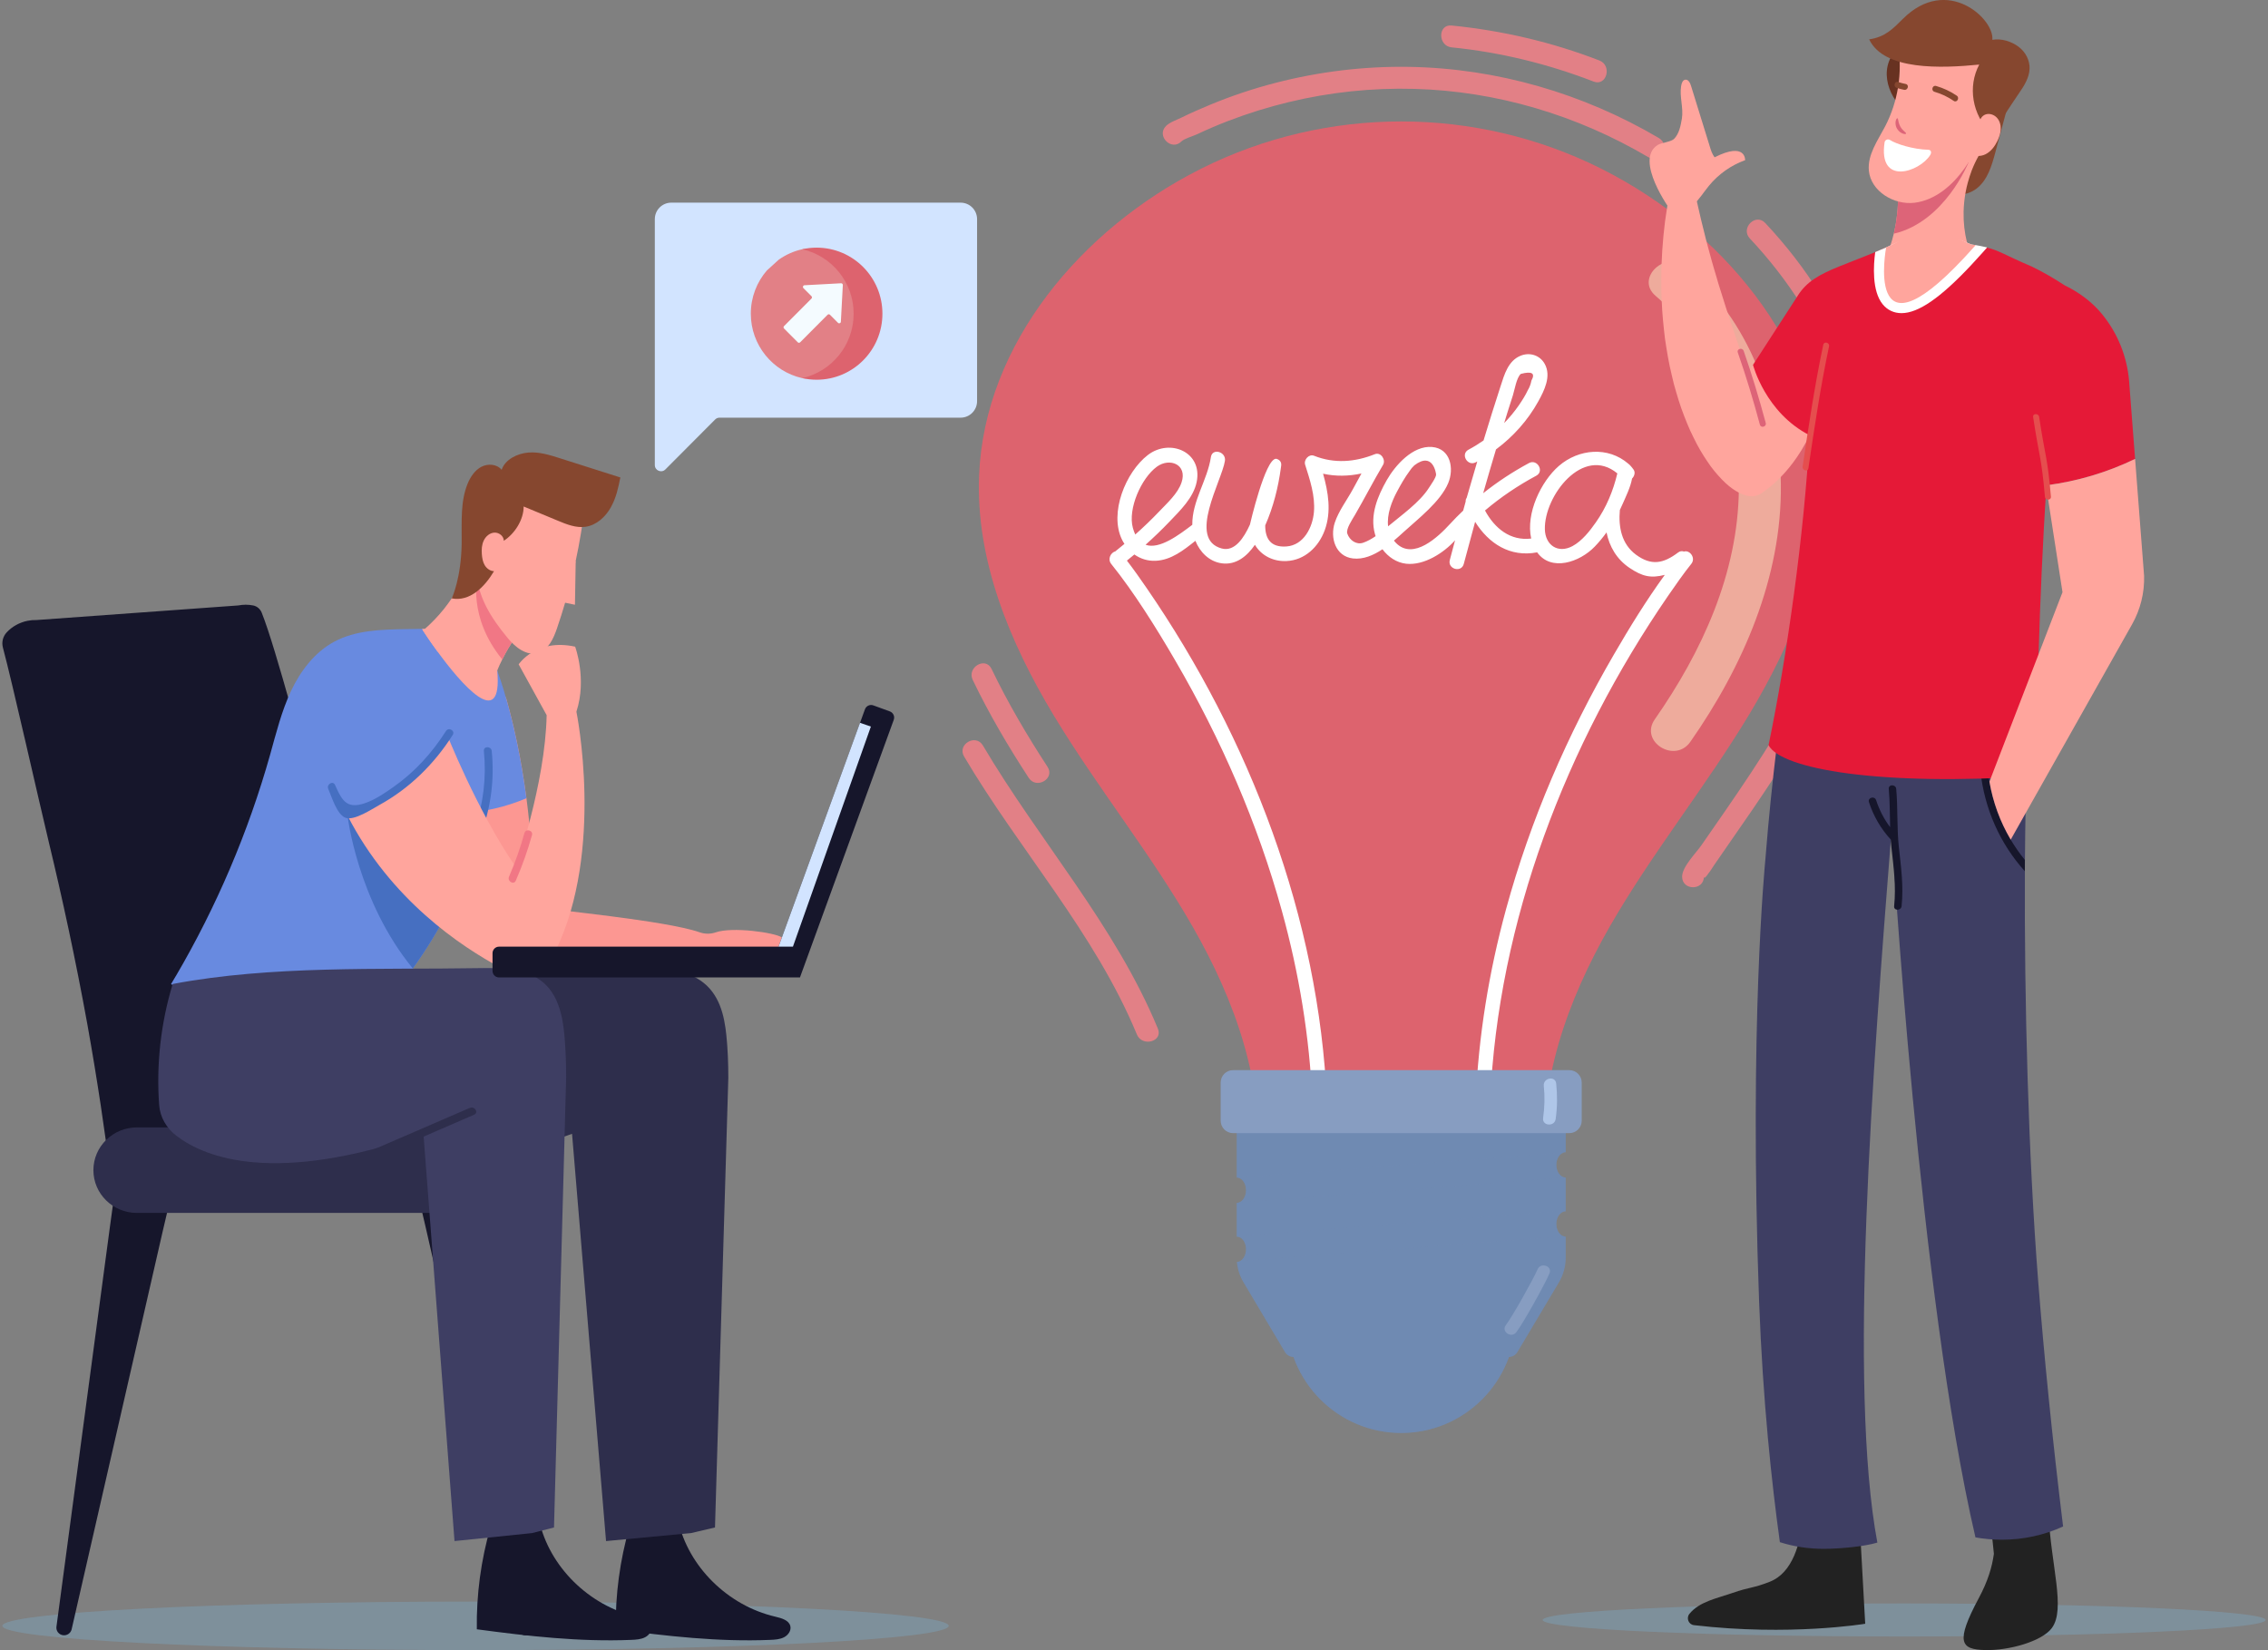 <svg width="481" height="350" viewBox="0 0 481 350" fill="none" xmlns="http://www.w3.org/2000/svg">
<rect x="0" y="0" width="481" height="350" fill="#808080" stroke="none"/>
<g clip-path="url(#clip0_3423_201318)">
<path d="M208.452 158.116C206.94 155.554 202.946 157.882 204.463 160.456C216.185 180.312 232.239 197.955 241.112 219.416C242.234 222.13 246.706 220.939 245.566 218.184C236.519 196.292 220.407 178.362 208.452 158.116Z" fill="#E28086"/>
<path d="M407.488 101.128C407.081 86.245 402.447 71.882 394.928 59.117C393.417 56.549 389.422 58.878 390.94 61.458C398.051 73.528 402.476 87.051 402.871 101.128C403.267 115.223 399.766 129.026 394.202 141.89C393.027 144.598 397.01 146.962 398.19 144.23C404.081 130.596 407.895 116.075 407.488 101.128Z" fill="#E28086"/>
<path d="M307.861 10.045C318.194 11.078 328.288 13.553 337.975 17.3C340.748 18.373 341.952 13.891 339.201 12.829C329.107 8.924 318.618 6.485 307.861 5.411C304.907 5.113 304.925 9.747 307.861 10.045Z" fill="#E28086"/>
<path d="M389.841 80.829C390.818 83.625 395.283 82.423 394.295 79.598C390.056 67.458 383.131 56.637 374.368 47.293C372.327 45.116 369.065 48.396 371.101 50.573C379.305 59.322 385.869 69.46 389.841 80.829Z" fill="#E28086"/>
<path d="M351.82 29.282C335.755 19.815 317.509 14.492 298.856 14.183C289.314 14.025 279.714 15.193 270.475 17.586C265.777 18.8 261.166 20.346 256.683 22.202C254.607 23.06 252.549 23.971 250.525 24.957C249.537 25.436 248.054 25.949 247.281 26.726C245.176 28.838 248.444 32.118 250.549 30.006C251.165 29.387 253.078 28.856 253.863 28.482C256.043 27.449 258.259 26.504 260.509 25.64C264.695 24.035 268.981 22.704 273.336 21.654C282.052 19.547 291.018 18.607 299.978 18.852C317.45 19.331 334.446 24.426 349.494 33.291C352.053 34.797 354.384 30.794 351.82 29.282Z" fill="#E28086"/>
<path d="M210.288 141.878C208.997 139.194 205.014 141.54 206.299 144.219C209.764 151.433 213.811 158.302 218.178 164.996C219.8 167.483 223.801 165.166 222.167 162.656C217.8 155.962 213.753 149.092 210.288 141.878Z" fill="#E28086"/>
<path d="M391.354 121.784C388.307 133.842 382.975 145.106 376.562 155.711C373.236 161.203 369.649 166.532 366.009 171.82C364.288 174.318 362.555 176.804 360.828 179.296C359.706 180.924 356.746 183.843 356.746 185.95C356.746 188.932 361.363 188.938 361.363 185.95C361.363 186.732 362.258 185.337 362.293 185.296C362.758 184.741 363.136 184.07 363.549 183.469C364.398 182.243 365.247 181.012 366.096 179.786C367.945 177.119 369.8 174.452 371.631 171.773C375.277 166.432 378.847 161.034 382.103 155.442C388.022 145.275 392.924 134.449 395.814 123.015C396.535 120.12 392.081 118.889 391.354 121.784Z" fill="#E28086"/>
<path d="M370.944 151.59C361.682 166.963 350.297 181.006 341.366 196.589C332.441 212.172 325.969 229.991 327.836 247.874C317.649 249.181 307.415 249.707 297.164 250.133C286.913 249.712 276.68 249.181 266.493 247.874C268.365 229.991 261.893 212.172 252.962 196.589C244.037 181.006 232.646 166.963 223.384 151.59C214.139 136.199 206.911 118.801 207.65 100.836C208.76 72.856 229.477 48.565 254.392 35.953C254.526 35.883 254.66 35.818 254.794 35.748C281.395 22.43 312.933 22.43 339.529 35.748C339.662 35.818 339.796 35.883 339.93 35.953C364.845 48.565 385.556 72.856 386.673 100.836C387.417 118.801 380.19 136.194 370.944 151.59Z" fill="#DD636E"/>
<path opacity="0.5" d="M377.688 102.722C377.49 85.446 370.867 67.995 357.604 56.62C353.284 52.913 346.737 58.989 351.098 62.73C362.983 72.927 368.931 88.218 368.78 103.772C368.606 121.591 360.971 138.225 350.947 152.577C347.644 157.304 355.203 162.043 358.488 157.345C369.617 141.429 377.915 122.49 377.688 102.722Z" fill="#FFF5CA"/>
<path d="M357.135 116.992C356.775 116.84 356.327 116.858 355.885 117.196C352.78 119.537 350.234 120.05 346.977 117.663C343.89 115.393 343.221 111.774 343.541 108.173C343.785 107.665 344.018 107.169 344.239 106.65C344.739 105.477 345.803 103.358 346.129 101.502C346.623 101.012 346.879 100.189 346.443 99.594C346.239 99.319 346.03 99.039 345.803 98.794C345.785 98.776 345.774 98.771 345.756 98.759C345.722 98.718 345.675 98.654 345.628 98.607C345.53 98.508 345.431 98.426 345.326 98.35C341.047 94.65 334.813 95.187 330.604 98.829C326.801 102.132 323.557 108.926 324.737 114.231C320.295 114.768 316.992 112.066 314.939 108.278C318.289 105.436 321.934 102.984 325.824 100.895C327.569 99.955 326.022 97.282 324.272 98.216C320.847 100.06 317.591 102.197 314.556 104.613C315.439 101.514 316.341 98.42 317.271 95.327C320.928 92.601 324.022 89.158 326.243 85.137C327.516 82.825 329.045 79.802 327.615 77.199C326.574 75.302 324.376 74.654 322.429 75.477C319.847 76.563 319.044 79.44 318.26 81.868C317.004 85.703 315.806 89.561 314.631 93.424C313.608 94.131 312.544 94.796 311.433 95.385C309.683 96.325 311.236 98.998 312.986 98.053C313.085 98 313.189 97.936 313.3 97.883C312.538 100.446 311.788 103.019 311.055 105.593C310.904 105.809 310.817 106.066 310.84 106.375C310.66 107.017 310.491 107.665 310.311 108.307C309.346 109.224 308.398 110.169 307.497 111.161C305.084 113.794 299.787 118.906 296.083 115.188C295.914 115.019 295.763 114.844 295.624 114.669C296.356 114.05 297.048 113.432 297.665 112.86C300.758 110.047 305.52 106.37 307.142 102.459C308.421 99.389 307.648 95.135 303.712 94.808C299.601 94.457 295.862 98.771 294.129 101.8C292.176 105.22 290.484 109.27 291.6 113.268C291.641 113.414 291.693 113.566 291.74 113.724C290.891 114.307 289.995 114.815 289.082 115.124C287.687 115.597 286.227 114.628 285.733 113.169C285.402 112.2 286.861 110.082 287.373 109.2C289.402 105.698 291.251 102.091 293.315 98.607C293.955 97.533 292.873 95.823 291.577 96.337C287.338 98.029 282.971 98.374 278.686 96.669C277.587 96.232 276.465 97.522 276.796 98.572C277.808 101.776 278.948 105.161 278.663 108.57C278.395 111.838 276.506 115.638 272.848 115.906C269.406 116.163 268.319 114.161 268.33 111.436C270.046 107.549 271.092 103.399 271.656 99.191C271.656 99.185 271.662 99.179 271.662 99.167H271.656C271.679 99.027 271.697 98.893 271.714 98.759C271.807 98.035 271.424 97.58 270.9 97.387C270.877 97.37 270.848 97.364 270.831 97.358C270.796 97.341 270.749 97.329 270.708 97.323C270.679 97.306 270.644 97.306 270.615 97.306C268.307 97.306 265.086 111.278 265.086 111.278C263.841 114.015 261.894 117.079 259.114 116.338C251.771 114.389 259.138 101.975 259.783 97.755C260.074 95.806 257.108 94.971 256.812 96.938C256.073 101.864 252.8 106.259 252.864 111.313C250.119 113.397 245.88 116.624 242.95 115.545C244.706 113.975 246.415 112.34 248.038 110.636C250.299 108.266 253.096 105.588 253.788 102.249C255.108 95.858 248.119 92.934 243.45 96.5C238.711 100.148 235.205 108.827 237.955 114.459C238.112 114.774 238.281 115.072 238.473 115.364C237.851 115.871 237.228 116.391 236.6 116.893C236.589 116.91 236.571 116.928 236.548 116.945C235.589 117.19 234.827 118.562 235.676 119.624C240.473 125.583 245.218 133.165 249.259 140.116C258.969 156.767 266.725 174.615 271.866 193.222C275.505 206.418 277.744 219.947 278.331 233.639C278.413 235.618 281.494 235.624 281.413 233.639C279.744 194.792 265.08 156.551 243.159 124.696C241.816 122.741 240.444 120.791 238.996 118.906C239.525 118.474 240.048 118.048 240.578 117.611C241.863 118.521 243.409 119.023 245.113 118.947C248.398 118.79 251.02 116.7 253.521 114.71C254.48 117.103 256.44 119.099 259.074 119.478C262.167 119.922 264.504 117.937 266.144 115.556C267.487 117.832 270.017 119.14 272.86 119C276.721 118.825 279.663 115.988 280.948 112.469C282.396 108.523 281.704 104.414 280.599 100.475C283.285 101.07 286.047 101.012 288.739 100.428C288.129 101.543 287.524 102.658 286.913 103.778C285.658 106.084 283.913 108.354 283.082 110.858C282.041 114.021 283.204 118.007 286.931 118.451C289.111 118.708 291.257 117.797 293.193 116.502C294.42 118.136 296.164 119.344 298.229 119.572C301.985 119.98 306.171 117.301 308.59 114.605C308.212 116 307.834 117.4 307.474 118.79C306.974 120.716 309.939 121.539 310.439 119.613C311.224 116.63 312.032 113.659 312.846 110.683C315.719 115.264 320.219 118.258 325.999 117.155C328.97 121.311 335.029 119.256 338.215 115.936C339.116 115.002 339.953 113.986 340.715 112.93C341.326 115.93 342.861 118.62 345.611 120.465C348.321 122.274 350.082 122.694 353.071 121.935C349.146 127.34 345.617 133.066 342.285 138.814C332.447 155.746 324.568 173.932 319.405 192.842C315.765 206.161 313.55 219.836 312.957 233.627C312.869 235.612 315.945 235.612 316.033 233.627C317.672 195.364 332.203 157.795 353.746 126.412C355.315 124.124 357.176 121.48 358.682 119.613C359.723 118.34 358.339 116.578 357.135 116.992ZM319.76 87.284C320.114 86.135 320.487 84.985 320.859 83.841C321.208 82.749 321.626 80.076 322.539 79.306C324.906 78.687 325.656 79.16 324.783 80.73C324.65 81.454 324.405 82.125 324.028 82.749C323.498 83.882 322.801 84.973 322.097 85.995C321.167 87.337 320.126 88.586 319.01 89.73C319.254 88.907 319.498 88.09 319.76 87.284ZM240.258 111.961C239.153 107.951 242.031 101.42 245.346 98.992C248.078 96.996 251.858 98.52 250.59 102.313C249.799 104.689 247.543 106.691 245.857 108.471C244.235 110.175 242.531 111.809 240.769 113.373C240.578 112.959 240.403 112.498 240.258 111.961ZM296.292 104.251C297.089 102.763 297.944 101.251 298.95 99.903C299.234 99.459 299.56 99.062 299.95 98.706C304.002 95.613 304.566 100.609 304.566 100.609C304.665 101.158 303.345 103.008 303.025 103.51C301.072 106.568 297.17 109.311 294.391 111.634C294.094 109.142 295.135 106.399 296.292 104.251ZM338.453 110.794C337.168 112.632 335.511 114.745 333.488 115.836C330.441 117.471 327.72 115.65 327.638 112.276C327.458 105.185 335.75 94.399 343.006 100.411C342.122 104.134 340.663 107.648 338.453 110.794Z" fill="white"/>
<path d="M321.446 279.578C321.446 293.037 310.578 303.945 297.17 303.945C283.762 303.945 272.895 293.037 272.895 279.578C272.895 266.119 283.762 253.419 297.17 253.419C310.578 253.419 321.446 266.119 321.446 279.578Z" fill="#6F8AB2"/>
<path opacity="0.35" d="M321.446 279.578C321.446 293.037 310.578 303.945 297.17 303.945C283.762 303.945 272.895 293.037 272.895 279.578C272.895 266.119 283.762 253.419 297.17 253.419C310.578 253.419 321.446 266.119 321.446 279.578Z" fill="#6F8AB2"/>
<path d="M330.073 247.08C330.073 248.563 330.962 249.765 332.061 249.765V256.92C330.962 256.92 330.073 258.129 330.073 259.605C330.073 260.878 330.724 261.94 331.608 262.22C331.759 262.267 331.91 262.29 332.061 262.29V266.737C332.061 268.599 331.561 270.414 330.619 271.996L321.822 286.774C321.438 287.433 320.735 287.83 319.979 287.83H274.352C273.596 287.83 272.899 287.439 272.509 286.774L263.723 271.996C262.938 270.671 262.456 269.189 262.322 267.66C262.543 267.648 262.758 267.595 262.956 267.496C263.723 267.123 264.258 266.125 264.258 264.975C264.258 263.498 263.374 262.29 262.281 262.29V255.135L262.485 255.117C263.485 254.983 264.258 253.845 264.258 252.45C264.258 250.973 263.374 249.765 262.281 249.765V238.956L297.174 237.543L332.067 238.956V244.395L331.864 244.413C330.858 244.547 330.073 245.691 330.073 247.08Z" fill="#6F8AB2"/>
<path d="M332.826 226.985H261.511C260.063 226.985 258.883 228.164 258.883 229.623V237.707C258.883 239.16 260.057 240.345 261.511 240.345H332.826C334.274 240.345 335.454 239.166 335.454 237.707V229.623C335.454 228.164 334.28 226.985 332.826 226.985Z" fill="#879DC1"/>
<path opacity="0.35" d="M264.258 252.45C264.258 250.973 263.374 249.765 262.281 249.765L331.864 244.413C330.863 244.547 330.079 245.691 330.079 247.08C330.079 248.563 330.968 249.765 332.067 249.765L262.485 255.117C263.479 254.977 264.258 253.845 264.258 252.45Z" fill="#6F8AB2"/>
<path opacity="0.35" d="M330.073 259.605C330.073 260.878 330.724 261.94 331.608 262.22L262.956 267.496C263.723 267.123 264.258 266.125 264.258 264.975C264.258 263.498 263.374 262.29 262.281 262.29V262.185L332.067 256.815V256.92C330.968 256.92 330.073 258.129 330.073 259.605Z" fill="#6F8AB2"/>
<path d="M330.039 229.822C329.859 228.106 327.231 228.614 327.411 230.324C327.65 232.606 327.586 234.859 327.266 237.129C327.022 238.839 329.69 239.049 329.929 237.345C330.284 234.841 330.301 232.343 330.039 229.822Z" fill="#AFC6E8"/>
<path d="M328.613 270.099C329.288 268.512 326.741 267.677 326.072 269.259C325.177 271.372 320.74 279.251 319.356 281.078C318.316 282.455 320.543 283.938 321.583 282.566C323.113 280.552 327.625 272.434 328.613 270.099Z" fill="#879DC1"/>
<path opacity="0.5" d="M403.838 347.117C446.182 347.117 480.508 345.547 480.508 343.609C480.508 341.672 446.182 340.102 403.838 340.102C361.494 340.102 327.168 341.672 327.168 343.609C327.168 345.547 361.494 347.117 403.838 347.117Z" fill="#7DA1B7"/>
<path d="M422.867 329.567C422.902 329.31 421.158 314.579 421.175 314.188C421.239 312.495 423.774 312.075 425.868 315.542C430.002 322.376 434.275 317.882 434.421 320.801C434.973 332.153 438.13 341.263 435.165 345.308C433.101 348.121 426.089 350.129 420.96 349.989C415.838 349.849 414.628 348.378 419.687 338.923C421.582 335.392 422.484 332.386 422.867 329.567Z" fill="#222222"/>
<path d="M394.273 320.8L395.576 344.409C395.576 344.409 379.539 347.082 359.253 344.706C358.107 344.572 357.566 343.201 358.299 342.302C360.427 339.687 364.195 339.01 367.399 337.884C371.126 336.576 371.608 336.956 375.289 335.52C380.313 333.559 381.737 327.273 382.534 321.921C386.156 320.584 390.418 320.835 394.273 320.8Z" fill="#222222"/>
<path d="M437.545 323.777C433.62 325.575 429.219 326.584 424.567 326.584C422.648 326.584 420.77 326.415 418.956 326.088C406.99 274.739 401.286 177.638 401.286 177.638C401.274 177.352 401.199 176.348 401.181 175.963C397.152 226.985 391.959 294.017 398.152 327.197C395.303 328.055 389.953 328.522 386.79 328.522C383.54 328.522 380.394 328.038 377.475 327.104C375.743 314.579 373.859 297.157 373.074 276.093C370.922 217.618 374.306 183.41 374.405 182.249C375.83 164.086 378.004 149.168 378.004 149.168C378.004 149.168 379.324 139.87 380.284 134.396C380.307 134.203 380.336 134.017 380.371 133.836C380.516 133.007 380.668 132.172 380.801 131.355L400.995 130.923L432.021 130.27C431.725 132.406 431.376 135.382 431.021 139.217C430.934 140.046 430.876 140.892 430.8 141.779C430.039 151.625 429.579 165.989 429.451 182.412C429.451 183.206 429.451 184 429.44 184.805C429.312 212.277 430.155 245.049 432.277 271.961C433.504 287.515 435.214 304.768 437.545 323.777Z" fill="#3E3E63"/>
<path d="M402.717 179.745C402.264 175.601 402.526 171.469 402.153 167.331C402.06 166.321 400.479 166.31 400.572 167.331C400.816 170.045 400.787 172.747 400.863 175.455C399.566 173.728 398.572 171.813 397.891 169.718C397.577 168.749 396.048 169.164 396.368 170.138C397.333 173.109 398.886 175.765 400.985 178.064C401.025 178.625 401.072 179.185 401.136 179.745C401.601 183.93 402.148 187.98 401.711 192.2C401.607 193.216 403.188 193.21 403.293 192.2C403.729 187.963 403.183 183.942 402.717 179.745Z" fill="#16162B"/>
<path d="M429.44 182.401C429.44 183.194 429.44 183.988 429.428 184.794C424.166 178.945 420.869 171.586 419.997 163.456C419.892 162.44 421.474 162.452 421.579 163.456C422.352 170.553 425.096 177.066 429.44 182.401Z" fill="#16162B"/>
<path d="M356.972 33.297C356.466 33.268 355.937 34.283 355.321 36.169C355.007 37.108 354.687 38.27 354.402 39.63C354.111 40.989 353.763 42.542 353.518 44.275C352.949 47.736 352.524 51.909 352.361 56.579C352.315 57.746 352.332 58.942 352.326 60.168C352.315 61.394 352.35 62.648 352.425 63.921C352.518 66.471 352.786 69.104 353.106 71.8C353.501 74.479 353.937 77.1 354.548 79.58C354.821 80.829 355.141 82.049 355.501 83.222C355.856 84.401 356.193 85.556 356.594 86.665C357.402 88.872 358.222 90.955 359.176 92.823C360.083 94.708 361.083 96.395 362.095 97.877C363.072 99.377 364.153 100.626 365.165 101.683C366.171 102.739 367.194 103.562 368.165 104.146C370.101 105.325 371.817 105.576 373.113 104.869C374.41 104.157 375.16 102.57 375.369 100.416C375.462 99.342 375.433 98.117 375.317 96.751C375.195 95.391 374.904 93.932 374.584 92.327C373.875 89.152 372.828 85.522 371.503 81.559C371.177 80.561 370.84 79.545 370.497 78.506C370.13 77.473 369.77 76.417 369.421 75.331C368.677 73.16 367.915 70.913 367.13 68.619C366.398 66.296 365.618 64.026 364.956 61.802C364.595 60.693 364.264 59.596 363.961 58.516C363.653 57.437 363.31 56.38 363.031 55.341C362.479 53.258 361.897 51.267 361.455 49.382C360.961 47.497 360.56 45.729 360.188 44.1C359.781 42.472 359.507 40.984 359.199 39.676C358.908 38.439 358.647 37.312 358.408 36.285C357.932 34.388 357.478 33.326 356.972 33.297Z" fill="#FFA59D"/>
<path d="M371.829 77.327L364.84 87.955L373.114 104.863C373.114 104.863 379.289 101.601 383.818 92.274C383.818 92.269 380.748 79.142 371.829 77.327Z" fill="#FFA59D"/>
<path d="M426.432 20.107C425.345 24.181 424.258 28.254 423.17 32.328C422.409 35.171 421.513 38.229 419.176 40.009C417.03 41.643 413.861 41.783 411.582 40.336C414.89 37.219 417.397 33.425 418.775 29.089C419.42 27.052 419.844 24.916 420.914 23.072C421.996 21.227 424.316 19.902 426.432 20.107Z" fill="#86472F"/>
<path d="M452.812 97.341C446.905 100.194 440.532 102.103 434.026 102.932C433.223 114.616 432.671 127.947 432.369 138.131C432.293 140.857 431.473 162.429 431.432 164.6C398.772 166.788 377.718 163.152 375.078 158.057C378.991 139.176 382.643 113.268 383.788 92.321C374.398 87.547 371.781 77.391 371.781 77.391L381.236 62.771C385.038 56.684 392.074 56.806 406.837 49.277C409.814 50.468 412.495 50.602 415.483 51.804C415.53 51.816 415.57 51.828 415.617 51.857C415.617 51.857 415.629 51.857 415.64 51.857C415.727 51.869 416.041 51.91 416.547 51.991C417.105 52.079 417.902 52.219 418.89 52.464V52.487C418.902 52.464 418.937 52.487 418.943 52.487C418.954 52.487 420.827 52.785 421.333 52.499C423.885 53.089 425.496 54.227 430.525 56.374C430.578 56.398 430.647 56.421 430.7 56.439C432.892 57.489 435.299 58.826 437.863 60.513C440.922 62.001 443.713 64.049 445.858 66.693C449.079 70.656 451.085 75.535 451.533 80.73L452.812 97.341Z" fill="#E51937"/>
<path d="M400.25 53.975C405.547 55.289 411.053 55.592 416.426 54.822C416.85 54.372 417.281 53.911 417.717 53.421C417.513 52.779 417.321 52.137 417.176 51.483C416.635 49.341 416.397 47.164 416.443 44.981V44.83C416.484 43.441 416.624 42.04 416.891 40.657C417.019 40.003 417.159 39.349 417.339 38.719C417.571 37.855 417.851 36.997 418.17 36.139C418.583 35.089 419.066 34.056 419.618 33.081C419.833 32.666 420.077 32.246 420.333 31.838C420.141 31.814 419.95 31.803 419.758 31.785C418.833 31.721 417.891 31.721 416.955 31.75C415.071 31.838 413.17 32.147 411.385 32.649C407.658 33.729 404.355 35.742 402.413 38.661C402.541 40.032 402.582 41.386 402.541 42.758C402.518 43.365 402.489 43.954 402.436 44.555C402.361 45.326 402.273 46.108 402.157 46.878C402.116 47.158 402.058 47.421 402.029 47.701C401.913 48.32 401.785 48.944 401.634 49.563C401.43 50.398 401.198 51.232 400.93 52.055C400.721 52.703 400.5 53.345 400.25 53.975Z" fill="#FFA59D"/>
<path d="M404.023 23.591C400.087 20.101 398.139 13.815 403.099 9.595C405.762 9.496 405.471 9.345 407.983 10.238C406.553 15.128 405.454 18.7 404.023 23.591Z" fill="#683221"/>
<path d="M401.633 49.569C412.477 47.048 417.489 34.441 417.489 34.441L411.384 32.655C407.651 33.741 404.354 35.743 402.406 38.667C402.534 40.038 402.575 41.392 402.534 42.764C402.511 43.371 402.482 43.966 402.429 44.562C402.354 45.338 402.261 46.114 402.144 46.89C402.104 47.165 402.051 47.433 402.017 47.708C401.9 48.326 401.772 48.945 401.633 49.569Z" fill="#DD6478"/>
<path d="M402.54 9.583C403.511 15.437 402.523 21.595 399.778 26.853C398.22 29.83 396.051 32.812 396.348 36.163C396.743 40.575 401.674 43.54 406.052 43.003C410.431 42.46 414.088 39.303 416.646 35.696C421.339 29.095 423.205 20.544 421.699 12.583C416.193 9.776 408.64 8.597 402.54 9.583Z" fill="#FFA59D"/>
<path d="M422.184 28.173C418.271 24.344 417.271 18.373 419.759 13.698C411.689 14.498 399.583 14.988 396.414 8.346C399.792 7.862 401.473 6.088 403.583 3.986C412.956 -5.352 423.039 4.045 422.533 8.445C424.463 8.101 426.597 8.784 428.103 9.916C429.609 11.049 430.493 12.805 430.435 14.556C430.377 16.447 429.301 18.186 428.179 19.791C426.359 22.389 424.393 25.832 422.184 28.173Z" fill="#86472F"/>
<path d="M419.905 26.276C419.713 25.424 420.324 24.513 421.155 24.256C421.987 23.999 422.929 24.338 423.516 24.98C424.103 25.628 424.347 26.532 424.313 27.402C424.278 28.272 423.987 29.118 423.609 29.9C423.045 31.061 422.225 32.159 421.068 32.731C419.911 33.297 418.37 33.203 417.492 32.258C418.771 30.384 420.399 28.488 419.905 26.276Z" fill="#FFA59D"/>
<path d="M421.352 52.464V52.476C421.363 52.464 421.393 52.476 421.405 52.476C421.363 52.464 421.352 52.464 421.352 52.464Z" fill="url(#paint0_linear_3423_201318)"/>
<path d="M404.241 28.33C404.247 28.435 403.95 28.476 403.578 28.342C403.189 28.214 402.706 27.904 402.34 27.315C402.34 27.303 402.328 27.286 402.316 27.28C402.107 26.906 402.026 26.544 402.008 26.218C401.979 25.745 402.101 25.365 402.229 25.196C402.299 25.097 402.357 25.068 402.415 25.091C402.444 25.097 402.462 25.12 402.485 25.144C402.549 25.266 402.584 25.564 402.665 25.914C402.735 26.183 402.828 26.474 402.985 26.766C402.997 26.801 403.014 26.83 403.037 26.871C403.282 27.321 403.619 27.642 403.88 27.881C404.113 28.085 404.276 28.219 404.241 28.33Z" fill="#DD6478"/>
<path d="M369.799 74.427C371.555 79.457 373.096 84.57 374.48 89.718C374.695 90.523 373.45 90.868 373.235 90.062C371.857 84.915 370.311 79.802 368.555 74.771C368.281 73.983 369.526 73.644 369.799 74.427Z" fill="#DD6478"/>
<path d="M354.49 44.882C354.501 44.9 354.501 44.9 354.501 44.9C356.234 44.141 357.31 43.767 359.17 43.4C360.432 42.227 361.345 40.721 362.45 39.384C364.45 36.939 367.136 35.048 370.108 33.974C370.108 33.974 370.305 29.988 363.63 33.367C363.101 32.667 362.828 31.803 362.578 30.951C361.252 26.702 359.944 22.441 358.63 18.192C358.444 17.568 358.042 16.809 357.409 16.902C356.845 16.996 356.624 17.679 356.537 18.256C356.159 20.474 357.066 22.926 356.699 25.143C356.432 26.684 356.135 28.324 355.054 29.445C354.426 30.093 352.338 30.274 351.571 30.741C351.553 30.752 351.553 30.752 351.542 30.764C346.565 33.922 354.1 44.351 354.49 44.882Z" fill="#FFA59D"/>
<path d="M399.296 64.557C400.296 65.777 401.674 66.419 403.273 66.419C406.832 66.419 411.513 63.197 417.99 56.292C418.414 55.831 418.862 55.364 419.31 54.851C419.694 54.442 420.106 53.975 420.537 53.503L421.432 52.487C421.42 52.487 421.42 52.487 421.409 52.487C421.397 52.487 421.368 52.464 421.357 52.487V52.464C420.356 52.23 419.566 52.078 419.013 51.991C418.502 51.915 418.193 51.874 418.106 51.863C418.095 51.863 418.083 51.863 418.083 51.863C418.031 51.828 417.984 51.822 417.943 51.798C414.961 50.59 411.989 49.405 409.012 48.203C406.21 49.627 403.128 51.045 400.017 52.481C399.29 52.802 398.587 53.065 397.86 53.398C397.808 53.421 397.755 53.45 397.697 53.473C397.331 56.228 396.959 61.72 399.296 64.557Z" fill="white"/>
<path d="M416.427 54.822C416.851 54.373 417.281 53.911 417.717 53.421C418.142 52.96 418.572 52.481 419.008 51.985C418.956 51.98 418.136 51.857 418.084 51.857C418.008 51.81 417.27 51.519 417.177 51.483C414.45 50.38 411.682 48.238 408.967 47.147C406.443 48.431 403.728 50.766 400.925 52.061C400.628 52.201 400.32 52.341 400.018 52.476C400.018 52.481 395.291 77.38 416.427 54.822Z" fill="#FFA59D"/>
<path d="M386.679 73.125C384.877 81.681 383.574 90.331 382.301 98.98C382.184 99.786 383.411 100.136 383.528 99.319C384.801 90.669 386.098 82.02 387.906 73.463C388.075 72.658 386.848 72.319 386.679 73.125Z" fill="#E54E4E"/>
<path d="M414.992 20.293C413.643 19.371 412.172 18.688 410.608 18.233C409.817 18.005 409.48 19.237 410.271 19.47C411.742 19.896 413.091 20.538 414.353 21.402C415.027 21.863 415.667 20.754 414.992 20.293Z" fill="#86472F"/>
<path d="M404.17 17.813C403.629 17.708 403.1 17.568 402.576 17.393C401.797 17.136 401.46 18.368 402.239 18.63C402.762 18.805 403.292 18.945 403.832 19.05C404.629 19.208 404.972 17.977 404.17 17.813Z" fill="#86472F"/>
<path d="M408.956 31.768C405.734 31.686 402.129 30.536 400.821 29.69C400.373 29.404 399.763 29.678 399.687 30.174C398.274 39.501 407.112 36.478 409.357 32.889C409.682 32.369 409.584 31.785 408.956 31.768Z" fill="white"/>
<path d="M454.722 122.151C454.82 125.752 453.937 129.301 452.169 132.429L426.434 178.093L426.393 178.018C424.19 174.294 422.678 170.168 421.922 165.79L422.195 165.078L432.347 138.756L437.418 125.612L433.993 103.48C433.993 103.294 434.016 103.107 434.028 102.932C440.54 102.097 446.907 100.194 452.814 97.34L454.722 122.151Z" fill="#FFA59D"/>
<path d="M434.967 105.348C434.194 96.634 433.77 97.066 432.461 88.422C432.339 87.617 431.066 87.646 431.188 88.457C432.496 97.101 432.921 96.669 433.694 105.383C433.764 106.2 435.037 106.165 434.967 105.348Z" fill="#E54E4E"/>
<path d="M142.364 42.985H203.73C205.661 42.985 207.219 44.55 207.219 46.481V85.09C207.219 87.021 205.655 88.591 203.73 88.591H152.591C152.243 88.591 151.911 88.731 151.667 88.977L141.114 99.57C140.288 100.398 138.875 99.809 138.875 98.642V46.481C138.875 44.55 140.433 42.985 142.364 42.985Z" fill="#D2E4FF"/>
<path opacity="0.5" d="M100.853 350C156.276 350 201.206 347.695 201.206 344.852C201.206 342.009 156.276 339.705 100.853 339.705C45.429 339.705 0.5 342.009 0.5 344.852C0.5 347.695 45.429 350 100.853 350Z" fill="#7DA1B7"/>
<path d="M13.373 346.842C14.217 346.953 14.996 346.404 15.188 345.611L34.486 261.256L36.736 251.661C37.492 248.44 35.451 245.23 32.172 244.488C28.898 243.747 25.631 245.755 24.875 248.977C24.834 249.158 24.799 249.344 24.776 249.519L23.351 259.92L11.972 345.033C11.85 345.914 12.478 346.725 13.373 346.842Z" fill="#16162B"/>
<path d="M88.253 251.661L88.724 253.675L90.171 259.856L109.801 345.611C109.993 346.404 110.766 346.953 111.61 346.842C112.505 346.72 113.133 345.914 113.011 345.033L101.359 257.889L100.388 250.786L100.254 249.829C99.172 248.86 95.242 247.944 89.032 247.121C88.2 248.428 87.869 250.045 88.253 251.661Z" fill="#16162B"/>
<path d="M100.254 249.829C99.172 248.86 95.242 247.949 89.032 247.121C85.177 246.607 87.601 246.134 82.124 245.702C80.484 232.389 78.507 217.395 77.461 211.559C74.862 197.26 71.518 183.801 67.855 171.772C64.93 162.154 58.552 137.53 55.505 129.954C55.197 129.178 54.522 128.582 53.685 128.419C53.679 128.419 53.679 128.419 53.673 128.419C52.639 128.209 51.563 128.22 50.528 128.419L7.756 131.512C7.117 131.495 6.477 131.547 5.855 131.676H5.843C4.151 132.02 2.57 132.878 1.413 134.139C0.61 135.008 0.314 136.222 0.616 137.354C2.628 144.872 8.099 169.233 10.303 178.42C13.17 190.314 16.019 203.429 18.531 217.285C20.647 229.068 22.327 240.432 23.653 251.025L24.089 254.515L24.432 257.258L30.479 257.113C32.166 257.072 33.84 257.031 35.486 256.984C58.453 256.336 77.327 255.151 88.723 253.669C95.404 252.799 99.527 251.819 100.387 250.78C100.504 250.646 100.562 250.506 100.562 250.366C100.562 250.196 100.457 250.015 100.254 249.829Z" fill="#16162B"/>
<path d="M95.252 239.13H29.036C23.943 239.13 19.809 243.193 19.809 248.2C19.809 253.208 23.937 257.27 29.036 257.27H95.252C100.345 257.27 104.48 253.208 104.48 248.2C104.48 243.193 100.351 239.13 95.252 239.13Z" fill="#2E2E4C"/>
<path d="M108.056 205.04L94.974 180.51C94.735 180.066 94.683 179.547 94.823 179.056L98.736 165.498L103.701 148.298C104.242 146.431 106.876 146.436 107.405 148.304C108.731 152.973 110.452 160.164 111.65 169.315C112.47 175.554 113.045 182.71 113.092 190.595C113.098 191.5 113.714 192.282 114.598 192.48C116.947 193.005 141.164 195.217 148.374 197.745C149.485 198.136 150.694 198.141 151.805 197.756C155.305 196.536 164.265 197.785 165.835 198.836C167.399 199.881 163.242 202.513 161.37 202.566C157.212 202.682 122.151 204.702 109.975 206.056C109.179 206.132 108.428 205.735 108.056 205.04Z" fill="#FC9792"/>
<path d="M111.638 169.315C107.207 171.194 102.434 172.286 97.625 172.484C98.189 170.15 98.52 167.827 98.736 165.498L105.451 142.234C105.446 142.234 109.434 152.454 111.638 169.315Z" fill="#688AE0"/>
<path d="M95.12 193.046C93.027 197.126 90.521 201.275 87.556 205.425C84.433 209.785 80.787 214.133 76.543 218.417C62.303 220.43 48.255 216.724 36.277 208.728C36.609 208.174 36.952 207.614 37.272 207.047H37.283C45.912 192.322 52.663 176.5 57.291 160.058C58.564 155.5 59.704 150.872 61.71 146.588C63.716 142.315 66.728 138.347 70.874 136.111C75.392 133.678 80.747 133.532 85.864 133.444C87.073 133.421 88.277 133.397 89.486 133.386C90.184 133.374 90.893 133.362 91.591 133.351C93.498 133.316 95.394 133.286 97.295 133.251C100.795 135.843 103.121 138.277 105.429 142.082C105.429 142.105 105.429 142.14 105.441 142.17C105.441 142.17 105.453 142.228 105.476 142.368C105.761 144.755 108.296 167.488 95.12 193.046Z" fill="#688AE0"/>
<path d="M133.502 323.876C131.466 330.926 130.484 338.263 130.594 345.582C141.467 347.041 152.381 348.278 163.347 347.829C164.353 347.788 165.406 347.729 166.29 347.268C167.179 346.807 167.86 345.821 167.61 344.875C167.284 343.632 165.726 343.212 164.435 342.909C154.329 340.551 145.98 332.28 143.805 322.487C141.247 323.625 136.322 323.742 133.502 323.876Z" fill="#16162B"/>
<path d="M104.033 323.876C101.998 330.926 101.015 338.263 101.126 345.582C111.999 347.041 122.913 348.278 133.879 347.829C134.885 347.788 135.937 347.729 136.821 347.268C137.711 346.807 138.391 345.821 138.141 344.875C137.815 343.632 136.257 343.212 134.966 342.909C124.86 340.551 116.511 332.28 114.336 322.487C111.778 323.625 106.853 323.742 104.033 323.876Z" fill="#16162B"/>
<path d="M112.541 131.308C110.104 133.823 108.063 136.724 106.523 139.87C106.121 140.634 105.778 141.428 105.447 142.228C105.447 142.251 105.435 142.275 105.424 142.292V142.304C104.79 143.862 104.546 146.051 104.162 147.673C100.795 144.271 96.847 140.903 92.731 138.107C91.289 136.14 90.184 134.471 89.707 133.736C89.852 133.625 89.998 133.502 90.137 133.368C95.934 128.273 99.975 121.112 100.993 113.472C102.226 116.909 103.749 120.114 105.447 123.335C105.825 124.036 106.209 124.701 106.656 125.314C108.22 127.573 110.192 129.452 112.395 131.174C112.442 131.232 112.506 131.279 112.541 131.308Z" fill="#FFA59D"/>
<path d="M112.546 131.314C110.104 133.824 108.063 136.724 106.523 139.876C99.086 130.777 101.29 122.244 101.29 122.244L106.651 125.332C108.215 127.584 110.186 129.47 112.395 131.191C112.442 131.232 112.5 131.273 112.546 131.314Z" fill="#F17785"/>
<path d="M123.65 110.197C122.551 118.047 120.696 125.792 118.121 133.292C117.382 135.446 116.301 137.851 114.126 138.487C111.713 139.193 109.329 137.331 107.724 135.393C104.038 130.934 101.334 126.656 100.944 120.872C100.555 115.088 102.479 107.834 105.538 102.914C112.242 104.775 117.417 107.081 123.65 110.197Z" fill="#FFA59D"/>
<path d="M131.564 101.274C131.099 103.573 130.698 105.511 129.57 107.571C128.43 109.632 126.5 111.4 124.185 111.733C122.168 112.024 120.162 111.219 118.278 110.431C115.865 109.433 113.458 108.429 111.056 107.431C111.068 110.221 109.184 113.192 106.846 114.703C106.858 113.723 105.841 112.923 104.864 112.97C103.875 113.017 103.026 113.746 102.602 114.639C102.172 115.526 102.113 116.554 102.189 117.528C102.247 118.351 102.387 119.186 102.8 119.886C103.218 120.587 103.962 121.129 104.771 121.153C102.776 124.509 99.642 127.66 95.805 126.925C95.805 126.925 95.805 126.925 95.816 126.913C95.927 126.656 97.799 122.542 97.909 115.357V114.68C97.944 110.612 97.63 106.375 99.171 102.604C99.77 101.145 100.701 99.745 102.084 99.015C103.48 98.28 105.399 98.426 106.393 99.651C107.114 97.451 109.73 96.178 112.021 95.992C114.324 95.793 116.586 96.505 118.778 97.206C123.04 98.548 127.308 99.902 131.564 101.274Z" fill="#86472F"/>
<path d="M154.463 228.555V228.613L154.277 234.917L151.637 323.987L146.549 325.177L128.53 326.87L121.32 240.491C120.785 240.677 120.268 240.87 119.733 241.057C110.307 244.383 100.463 246.876 90.41 248.475C89.52 248.621 88.625 248.755 87.735 248.883H43.08C43.016 248.86 42.946 248.837 42.882 248.819C42.731 248.773 42.586 248.732 42.446 248.673C42.213 248.586 41.987 248.498 41.777 248.405L62.076 242.813C60.663 240.257 60.157 237.275 59.919 234.415C59.227 225.783 60.291 217.063 63.053 208.711C77.38 206.231 92.474 205.676 107.51 205.519C116.575 205.419 125.617 205.472 134.455 205.343C139.374 205.268 144.735 205.39 148.538 207.958C152.561 210.684 153.614 215.33 154.05 219.602C154.341 222.462 154.463 225.456 154.463 228.555Z" fill="#2E2E4C"/>
<path d="M92.729 138.119C91.287 136.152 90.182 134.483 89.705 133.748C89.607 133.572 89.531 133.45 89.496 133.392C89.705 133.392 89.926 133.38 90.141 133.38C90.63 133.368 91.118 133.368 91.607 133.357C93.514 133.322 95.409 133.292 97.311 133.257C100.811 135.849 103.137 138.282 105.445 142.088C105.445 142.111 105.445 142.146 105.457 142.175V142.234C106.643 155.453 97.724 144.977 92.729 138.119Z" fill="#FFA59D"/>
<path d="M122.098 118.964L121.936 128.273L116.371 127.141L122.098 118.964Z" fill="#FFA59D"/>
<path d="M95.118 193.046C93.025 197.126 90.519 201.275 87.553 205.425C75.808 191.114 73.703 173.027 73.703 173.027L95.118 193.046Z" fill="#466FC1"/>
<path d="M104.285 159.282C104.18 158.226 102.517 158.214 102.622 159.282C103.18 164.932 102.529 170.406 100.668 175.764C100.313 176.78 101.918 177.217 102.273 176.208C104.186 170.704 104.86 165.089 104.285 159.282Z" fill="#466FC1"/>
<path d="M94.597 155.284C94.597 155.284 101.045 171.772 109.4 183.918C109.4 183.918 115.634 166.374 115.936 151.695L109.999 140.915C109.999 140.915 113.645 135.353 121.977 137.162C121.977 137.162 124.524 144.02 122.245 150.948C122.245 150.948 128.269 180.346 117.779 201.778C115.715 205.991 110.54 207.573 106.406 205.379C97.638 200.739 82.84 190.77 73.711 173.021C73.711 173.027 86.951 170.669 94.597 155.284Z" fill="#FFA59D"/>
<path d="M94.581 155.057C91.627 159.702 87.946 163.765 83.434 166.928C81.812 168.066 80.033 169.297 78.189 170.056C73.677 171.918 72.625 170.033 71.055 166.49C70.619 165.51 69.189 166.356 69.619 167.331C70.328 168.924 71.427 172.799 73.305 173.465C75.154 174.118 78.957 171.568 80.382 170.786C86.83 167.255 92.075 162.078 96.011 155.891C96.592 154.992 95.156 154.152 94.581 155.057Z" fill="#466FC1"/>
<path d="M111.224 176.704C110.34 179.862 109.259 182.937 107.956 185.949C107.532 186.924 108.968 187.776 109.393 186.789C110.753 183.649 111.899 180.445 112.823 177.148C113.114 176.109 111.509 175.671 111.224 176.704Z" fill="#F17785"/>
<path d="M120.07 228.555V228.613L119.895 234.917L119.732 241.057L119.523 248.883L118.558 284.661L117.494 323.987L112.848 325.177L96.393 326.87L93.172 284.667L90.445 248.889L90.41 248.481L89.805 240.496C58.383 251.387 43.615 245.621 37.434 240.928C35.294 239.294 33.962 236.96 33.759 234.45C33.759 234.438 33.759 234.427 33.759 234.415C33.114 225.783 34.096 217.063 36.62 208.711C57.599 204.742 80.386 205.7 101.806 205.344C103.69 205.309 105.632 205.309 107.516 205.519C110.144 205.799 112.645 206.452 114.662 207.952C118.343 210.678 119.308 215.324 119.703 219.596C119.959 222.462 120.07 225.456 120.07 228.555Z" fill="#3E3E63"/>
<path d="M99.591 235.01L79.135 243.864C78.059 244.331 79.001 245.767 80.071 245.305C86.892 242.352 93.706 239.405 100.527 236.452C101.602 235.985 100.661 234.549 99.591 235.01Z" fill="#2E2E4C"/>
<path d="M189.547 152.682L172.033 200.791L169.655 207.322H105.841C105.073 207.322 104.457 206.704 104.457 205.933V202.18C104.457 201.41 105.073 200.791 105.841 200.791H165.114L182.395 153.318L183.441 150.44C183.709 149.722 184.505 149.349 185.221 149.617L188.738 150.901C189.442 151.164 189.814 151.964 189.547 152.682Z" fill="#16162B"/>
<path d="M184.697 154.112L168.166 200.786H165.113L182.388 153.312L184.697 154.112Z" fill="#D2E4FF"/>
<path d="M181.166 66.535C181.166 60.217 177.094 54.854 171.441 52.944C171.002 52.796 170.531 52.774 170.079 52.877C168.281 53.288 166.615 54.047 165.155 55.081L162.633 57.374C160.515 59.83 159.234 63.032 159.234 66.535C159.234 73.199 163.87 78.775 170.08 80.193C170.532 80.296 171.002 80.274 171.441 80.126C177.094 78.216 181.166 72.853 181.166 66.535Z" fill="#E28086"/>
<path d="M173.19 52.528C172.141 52.528 171.12 52.645 170.137 52.865C176.375 54.263 181.038 59.852 181.038 66.535C181.038 73.218 176.375 78.807 170.137 80.205C171.12 80.426 172.141 80.543 173.19 80.543C180.897 80.543 187.145 74.271 187.145 66.535C187.145 58.799 180.897 52.528 173.19 52.528Z" fill="#DD636E"/>
<path d="M178.332 68.245L178.749 60.458C178.761 60.247 178.587 60.073 178.377 60.084L170.62 60.503C170.314 60.52 170.172 60.892 170.389 61.109L172.098 62.826C172.237 62.965 172.237 63.19 172.098 63.328L166.276 69.173C166.137 69.312 166.137 69.537 166.276 69.675L169.195 72.606C169.333 72.744 169.557 72.744 169.695 72.606L175.518 66.761C175.656 66.622 175.88 66.622 176.019 66.761L177.728 68.477C177.945 68.694 178.316 68.552 178.332 68.245Z" fill="#F4FBFF"/>
</g>
<defs>
<linearGradient id="paint0_linear_3423_201318" x1="421.404" y1="52.47" x2="421.351" y2="52.47" gradientUnits="userSpaceOnUse">
<stop stop-color="#C3AAFF"/>
<stop offset="1" stop-color="#E1D4FF"/>
</linearGradient>
<clipPath id="clip0_3423_201318">
<rect width="480" height="350" fill="white" transform="translate(0.5)"/>
</clipPath>
</defs>
</svg>
